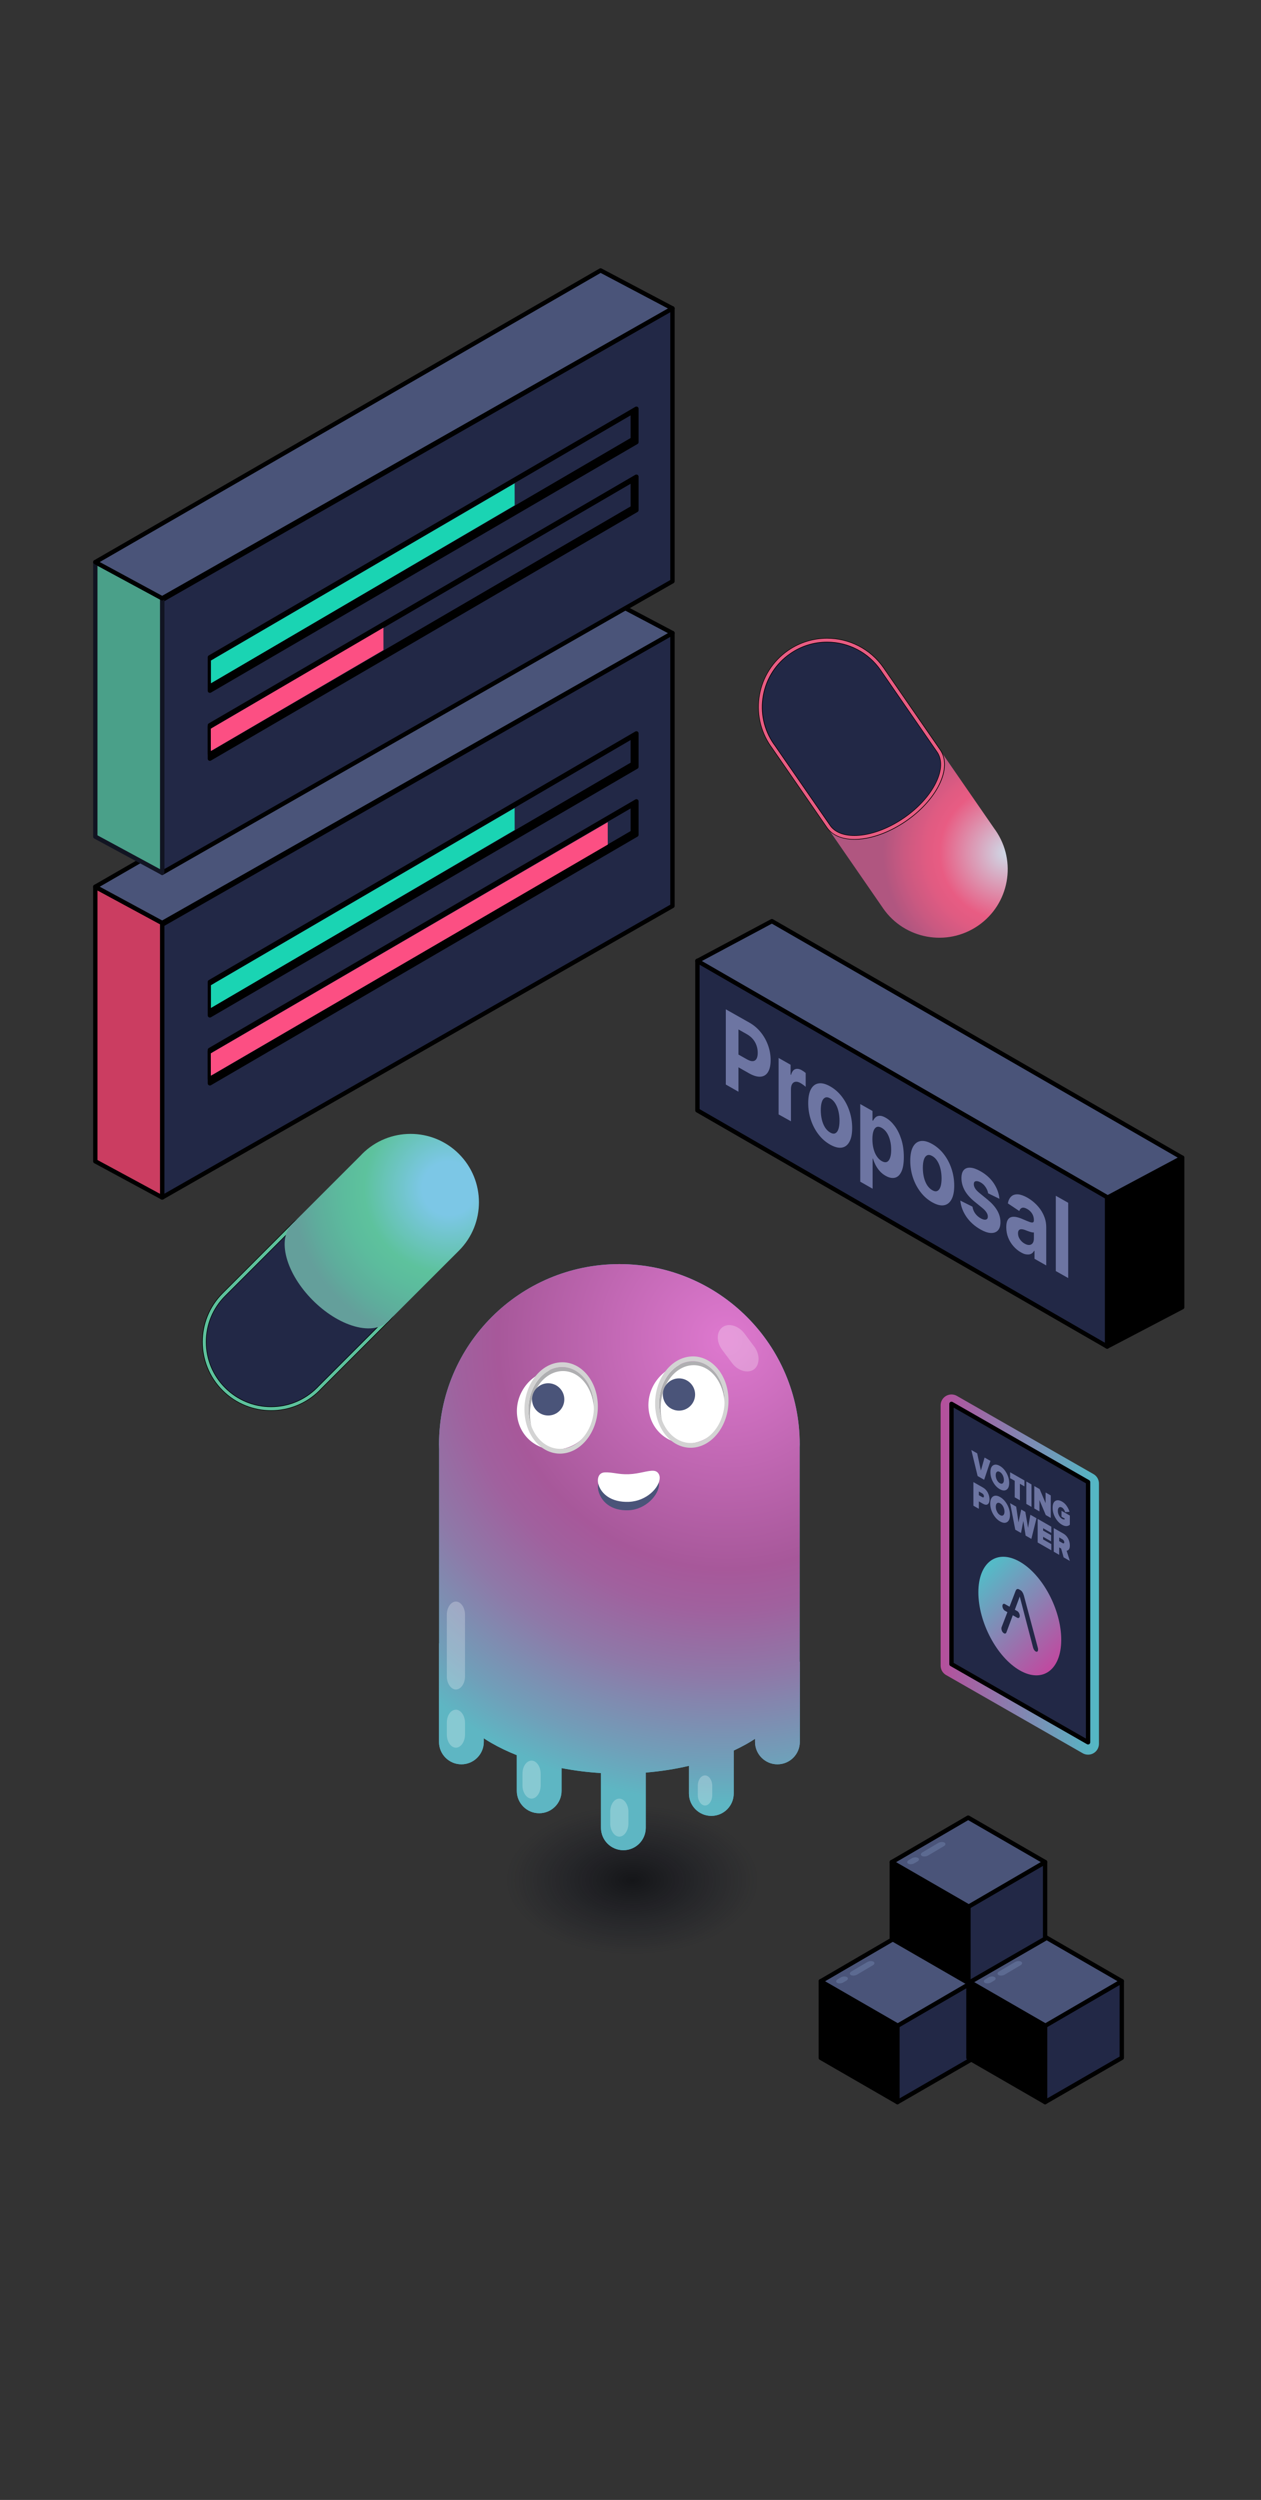 <?xml version="1.0" encoding="utf-8"?>
<!-- Generator: Adobe Illustrator 27.8.1, SVG Export Plug-In . SVG Version: 6.00 Build 0)  -->
<svg version="1.1" id="Слой_1" xmlns="http://www.w3.org/2000/svg" xmlns:xlink="http://www.w3.org/1999/xlink" x="0px" y="0px"
	 viewBox="0 0 290 574.88" style="enable-background:new 0 0 290 574.88;" xml:space="preserve">
<rect x="0" y="0" width="290" height="574.88" fill="#333333" stroke="none"/>
<style type="text/css">
	.st0{stroke:#000000;stroke-linecap:round;stroke-linejoin:round;stroke-miterlimit:10;}
	.st1{fill:#222846;stroke:#000000;stroke-linecap:round;stroke-linejoin:round;stroke-miterlimit:10;}
	.st2{fill-rule:evenodd;clip-rule:evenodd;stroke:#000000;stroke-linecap:round;stroke-linejoin:round;stroke-miterlimit:10;}
	
		.st3{fill-rule:evenodd;clip-rule:evenodd;fill:#222846;stroke:#000000;stroke-linecap:round;stroke-linejoin:round;stroke-miterlimit:10;}
	
		.st4{fill-rule:evenodd;clip-rule:evenodd;fill:#4A5479;stroke:#000000;stroke-linecap:round;stroke-linejoin:round;stroke-miterlimit:10;}
	.st5{fill-rule:evenodd;clip-rule:evenodd;fill:#5C6A91;}
	.st6{fill:#6D75A2;}
	.st7{stroke:#1A213A;stroke-linecap:round;stroke-linejoin:round;stroke-miterlimit:10;}
	.st8{stroke:#4A5479;stroke-linecap:round;stroke-linejoin:round;stroke-miterlimit:10;}
	.st9{fill:url(#SVGID_1_);}
	.st10{fill:url(#SVGID_00000092425605894465555130000001886725551480527526_);}
	.st11{fill:url(#SVGID_00000104668554266115069240000015326046067690300828_);}
	
		.st12{fill:none;stroke:url(#SVGID_00000176022039215377155120000010736043052914856382_);stroke-width:5;stroke-linecap:round;stroke-linejoin:round;stroke-miterlimit:10;}
	.st13{fill:url(#SVGID_00000083087470685495267880000000677207952551149991_);}
	.st14{fill-rule:evenodd;clip-rule:evenodd;fill:#1AD4B3;}
	.st15{fill-rule:evenodd;clip-rule:evenodd;fill:#FC4F83;}
	.st16{fill:#4A5479;stroke:#000000;stroke-linecap:round;stroke-linejoin:round;stroke-miterlimit:10;}
	
		.st17{fill:url(#SVGID_00000035528051844446851270000009060345523320593796_);stroke:#1D1D1B;stroke-width:0.211;stroke-linecap:round;stroke-linejoin:round;stroke-miterlimit:10;}
	.st18{fill-rule:evenodd;clip-rule:evenodd;}
	
		.st19{fill:url(#SVGID_00000007418151243467975990000017130516451261048237_);stroke:#1D1D1B;stroke-width:0.211;stroke-linecap:round;stroke-linejoin:round;stroke-miterlimit:10;}
	
		.st20{fill:url(#SVGID_00000111896496521321648020000004135381269139116181_);stroke:#1D1D1B;stroke-width:0.211;stroke-linecap:round;stroke-linejoin:round;stroke-miterlimit:10;}
	
		.st21{fill:url(#SVGID_00000075849789105573840490000006277227466793567910_);stroke:#1D1D1B;stroke-width:0.211;stroke-linecap:round;stroke-linejoin:round;stroke-miterlimit:10;}
	.st22{fill-rule:evenodd;clip-rule:evenodd;fill:url(#SVGID_00000065779081875447856140000006630010228663176122_);}
	.st23{fill-rule:evenodd;clip-rule:evenodd;fill:url(#SVGID_00000139259984903330704390000012879664052652871855_);}
	.st24{fill:url(#SVGID_00000085243201590407180990000000460001126531918467_);}
	.st25{fill:url(#SVGID_00000042718193402759259520000009317339731989340314_);}
	.st26{fill:url(#SVGID_00000007401825479201547370000007158511581653774241_);}
	
		.st27{fill-rule:evenodd;clip-rule:evenodd;fill:#4AA089;stroke:url(#SVGID_00000176022283134913216090000012393782933435640459_);stroke-linecap:round;stroke-linejoin:round;stroke-miterlimit:10;}
	
		.st28{fill-rule:evenodd;clip-rule:evenodd;fill:#4AA089;stroke:url(#SVGID_00000165223926001871739930000012649993762746165130_);stroke-linecap:round;stroke-linejoin:round;stroke-miterlimit:10;}
	
		.st29{fill:none;stroke:url(#SVGID_00000168825995114127741250000002091514115036268982_);stroke-width:5;stroke-linecap:round;stroke-linejoin:round;stroke-miterlimit:10;}
	.st30{fill:url(#SVGID_00000145026549246140120610000001329878649980007332_);}
	
		.st31{fill:none;stroke:url(#SVGID_00000096780675995314178190000005641844771233973170_);stroke-width:5;stroke-linecap:round;stroke-linejoin:round;stroke-miterlimit:10;}
	.st32{fill:url(#SVGID_00000032650026893819890400000000014180169309853570_);}
	
		.st33{fill:none;stroke:url(#SVGID_00000023280799491224475100000004377563890420601531_);stroke-width:5;stroke-linecap:round;stroke-linejoin:round;stroke-miterlimit:10;}
	.st34{fill:url(#SVGID_00000101794798004273665240000015844302429693826445_);}
	.st35{fill:#4A5479;}
	
		.st36{fill-rule:evenodd;clip-rule:evenodd;fill:#1AD4B3;stroke:#111422;stroke-linecap:round;stroke-linejoin:round;stroke-miterlimit:10;}
	
		.st37{fill-rule:evenodd;clip-rule:evenodd;fill:#4AA089;stroke:url(#SVGID_00000020386408642158036290000003071934088936308371_);stroke-linecap:round;stroke-linejoin:round;stroke-miterlimit:10;}
	.st38{fill:#FFFFFF;}
	
		.st39{fill-rule:evenodd;clip-rule:evenodd;fill:#FC4F83;stroke:#111422;stroke-linecap:round;stroke-linejoin:round;stroke-miterlimit:10;}
	
		.st40{fill-rule:evenodd;clip-rule:evenodd;fill:#CB3D61;stroke:#000000;stroke-linecap:round;stroke-linejoin:round;stroke-miterlimit:10;}
	.st41{fill:url(#SVGID_00000122710195905807185850000009541160813105413806_);}
	.st42{fill:url(#SVGID_00000147903589714888623940000010704053957727564196_);}
	.st43{fill:url(#SVGID_00000179606288522085549500000016248710468185641354_);}
	
		.st44{fill:none;stroke:url(#SVGID_00000018208269382024645990000002432350096373577383_);stroke-width:5;stroke-linecap:round;stroke-linejoin:round;stroke-miterlimit:10;}
	.st45{fill:url(#SVGID_00000003080305856751411850000011215719459913091977_);}
	
		.st46{fill:none;stroke:url(#SVGID_00000080165238137969068260000002644002654495031455_);stroke-width:5;stroke-linecap:round;stroke-linejoin:round;stroke-miterlimit:10;}
	.st47{fill:url(#SVGID_00000052797264088699815720000010789166284298828466_);}
	.st48{fill:url(#SVGID_00000155836886466513182240000009001116498443668403_);}
	.st49{fill:#222846;}
	.st50{fill:url(#SVGID_00000117648812157115262300000018327725764265016489_);}
	.st51{fill:url(#SVGID_00000080202627359536052160000009349355191404121505_);}
	.st52{fill:url(#SVGID_00000003083496547843852500000011266048681048336009_);}
	.st53{fill:url(#SVGID_00000020386462183160890600000008792900608008425861_);}
	.st54{fill:url(#SVGID_00000041983391746271883540000013928853118938653344_);}
	.st55{fill:url(#SVGID_00000072969137579378588200000005024975375121788073_);}
	.st56{fill-rule:evenodd;clip-rule:evenodd;fill:#6D75A2;}
	.st57{fill-rule:evenodd;clip-rule:evenodd;fill:#4A5479;}
	.st58{opacity:0.29;fill:url(#SVGID_00000170999838513597993660000016029560477762287744_);enable-background:new    ;}
	.st59{fill:url(#SVGID_00000160910310019323577010000012984604670712806816_);}
	.st60{fill:url(#SVGID_00000029730177009279387520000015115841096662439615_);}
	.st61{fill:url(#SVGID_00000137131293582812949780000005945522048456361360_);}
	.st62{fill-rule:evenodd;clip-rule:evenodd;fill:url(#SVGID_00000103267383609236219230000013339396311739341750_);}
	.st63{fill:url(#SVGID_00000148642028488762001890000018364075163568575417_);}
	.st64{fill:url(#SVGID_00000070801398624384013530000012933328260673830784_);}
	.st65{fill:url(#SVGID_00000113352398143558808410000012855217017617389468_);}
	.st66{fill:url(#SVGID_00000049939560382800984790000017874463121045980570_);}
	.st67{opacity:0.29;fill:url(#SVGID_00000124156010269721726570000008289577016716241853_);enable-background:new    ;}
	.st68{fill-rule:evenodd;clip-rule:evenodd;fill:#222846;}
	
		.st69{fill:none;stroke:url(#SVGID_00000124162090759163430730000001663618539521963675_);stroke-width:5;stroke-linecap:round;stroke-linejoin:round;stroke-miterlimit:10;}
	.st70{fill:url(#SVGID_00000149374299640471831890000004670880662928767630_);}
	
		.st71{fill:none;stroke:url(#SVGID_00000147213749114070045920000012577523821007540870_);stroke-width:5;stroke-linecap:round;stroke-linejoin:round;stroke-miterlimit:10;}
	.st72{fill:url(#SVGID_00000016054684366340565130000012025086312958730411_);}
	
		.st73{fill:none;stroke:url(#SVGID_00000041297597344454221830000017017599048399990914_);stroke-width:5;stroke-linecap:round;stroke-linejoin:round;stroke-miterlimit:10;}
	.st74{fill:url(#SVGID_00000044165689661611377920000005820684477442622336_);}
	
		.st75{fill-rule:evenodd;clip-rule:evenodd;fill:#4AA089;stroke:url(#SVGID_00000157296376275520403900000012397851283618049971_);stroke-linecap:round;stroke-linejoin:round;stroke-miterlimit:10;}
	.st76{fill-rule:evenodd;clip-rule:evenodd;fill:url(#SVGID_00000040573689964133798710000007873361616272448913_);}
	.st77{fill:url(#SVGID_00000160903357671198411810000005110656290364072083_);}
	.st78{fill:url(#SVGID_00000072976002052546529520000013897412848119709844_);}
	.st79{fill:url(#SVGID_00000005265728210190961250000013024179485230359729_);}
	.st80{opacity:0.29;fill:url(#SVGID_00000178893557028787963770000005647743276269742525_);}
	.st81{opacity:0.29;fill:url(#SVGID_00000057854560880753086930000011464503735365960628_);}
	.st82{opacity:0.256;fill-rule:evenodd;clip-rule:evenodd;fill:#FFFFFF;enable-background:new    ;}
	.st83{opacity:0.67;fill:url(#SVGID_00000135676116495468802530000009513879046765322169_);}
	.st84{fill:#3FA9BD;}
	.st85{fill:url(#SVGID_00000039099624943972487320000012256933201444716453_);}
	.st86{fill-rule:evenodd;clip-rule:evenodd;fill:#555069;}
	.st87{fill-rule:evenodd;clip-rule:evenodd;fill:#FFFFFF;}
	.st88{fill-rule:evenodd;clip-rule:evenodd;fill:#AFAFB1;}
	.st89{fill-rule:evenodd;clip-rule:evenodd;fill:#D3D3D3;}
	.st90{opacity:0.67;fill:url(#SVGID_00000088840967568257319650000003030607482265938342_);}
	.st91{fill:url(#SVGID_00000097487413303813096650000010596128366653657003_);}
	.st92{opacity:0.67;fill:url(#SVGID_00000032614561321443409930000017901545719903723167_);}
	.st93{fill:url(#SVGID_00000183233417804229707410000012939544168400063364_);}
	.st94{opacity:0.67;fill:url(#SVGID_00000160890458681035508360000001830060961833510330_);}
	.st95{fill:url(#SVGID_00000092451627224238143280000013390769376253945260_);}
	.st96{opacity:0.67;fill:url(#SVGID_00000132072943168243236690000011218164350504335749_);}
	.st97{fill:url(#SVGID_00000120557329271779750830000011956974938206165136_);}
	.st98{opacity:0.67;fill:url(#SVGID_00000085944638003733600340000013516976792830455467_);}
	.st99{fill:url(#SVGID_00000067939858180036098380000008604554294797487249_);}
	.st100{fill:#1AD4B3;}
	.st101{opacity:0.67;fill:url(#SVGID_00000011741593946877015230000012587549856975185341_);}
	.st102{fill:url(#SVGID_00000030446775833881410100000002098009311733301170_);}
	.st103{opacity:0.67;fill:url(#SVGID_00000037665772058252124490000005621571375204171672_);}
	.st104{fill:url(#SVGID_00000044865999252157976630000008800994453754689212_);}
	.st105{opacity:0.67;fill:url(#SVGID_00000122698689794068381980000017482342380801478794_);}
	.st106{fill:url(#SVGID_00000127757156245973731400000014914681321619678352_);}
	.st107{opacity:0.67;fill:url(#SVGID_00000156589033262947608770000015605811905366068922_);}
	.st108{fill:url(#SVGID_00000158029732650493056820000016345004221479180944_);}
	.st109{opacity:0.67;fill:url(#SVGID_00000107578071595929473200000001721549723448590752_);}
	.st110{fill:url(#SVGID_00000054247645650947957540000008408416886919081868_);}
	.st111{opacity:0.67;fill:url(#SVGID_00000127008277493934138710000017135715439403404708_);}
	.st112{fill:url(#SVGID_00000130610020978071287860000007162817236598188965_);}
	
		.st113{fill-rule:evenodd;clip-rule:evenodd;fill:none;stroke:#FFFFFF;stroke-width:0.738;stroke-linecap:round;stroke-linejoin:round;stroke-miterlimit:10;}
	.st114{opacity:0.67;fill:url(#SVGID_00000175302211744420867810000014191527956733279909_);}
	.st115{fill:url(#SVGID_00000156588032302429618240000006960184113738268841_);}
	.st116{opacity:0.67;fill:url(#SVGID_00000114793533113956790830000008142919129848670877_);}
	.st117{fill:url(#SVGID_00000176751135968441990850000011116603690100366233_);}
	.st118{opacity:0.67;fill:url(#SVGID_00000081645027361559505750000009966505646046296479_);}
	.st119{fill:url(#SVGID_00000029047267605244265830000018191727407379523487_);}
	.st120{opacity:0.67;fill:url(#SVGID_00000124867252472218779960000003337421399449671572_);}
	.st121{fill:url(#SVGID_00000121982522886948387140000011378100167967960763_);}
	.st122{opacity:0.67;fill:url(#SVGID_00000093145760716470057120000016420187337387983776_);}
	.st123{fill:url(#SVGID_00000147192803798660950800000010157233192991307442_);}
	.st124{opacity:0.67;fill:url(#SVGID_00000079484123270270291790000008961045939443560851_);}
	.st125{fill:url(#SVGID_00000093155645862126743940000014277821428625773186_);}
	.st126{opacity:0.67;fill:url(#SVGID_00000111882813311970255070000014699074223803280304_);}
	.st127{fill:url(#SVGID_00000120532486567746425470000011626650558774673060_);}
	.st128{opacity:0.67;fill:url(#SVGID_00000158723810446108895370000005449223282573770166_);}
	.st129{fill:url(#SVGID_00000063604062065688064660000006895428167798099646_);}
	.st130{opacity:0.67;fill:url(#SVGID_00000168809354591222153850000005499396703006207126_);enable-background:new    ;}
	.st131{fill:#5EA6B9;}
	.st132{fill:url(#SVGID_00000160906839680714416280000012435735367630547626_);}
	.st133{fill-rule:evenodd;clip-rule:evenodd;fill:#545067;}
	.st134{fill-rule:evenodd;clip-rule:evenodd;fill:#AEAEB0;}
	.st135{fill-rule:evenodd;clip-rule:evenodd;fill:#D2D2D2;}
	.st136{opacity:0.67;fill:url(#SVGID_00000078746755393799071310000005778153837070333364_);enable-background:new    ;}
	.st137{fill:url(#SVGID_00000109752316461301097200000008144888075141879942_);}
	.st138{fill-rule:evenodd;clip-rule:evenodd;fill:#63D0B3;}
	
		.st139{fill-rule:evenodd;clip-rule:evenodd;fill:none;stroke:#000000;stroke-linecap:round;stroke-linejoin:round;stroke-miterlimit:10;}
	.st140{fill-rule:evenodd;clip-rule:evenodd;fill:#E85C83;}
	
		.st141{fill-rule:evenodd;clip-rule:evenodd;fill:#4AA089;stroke:url(#SVGID_00000155131998375451761010000010697704343128180103_);stroke-linecap:round;stroke-linejoin:round;stroke-miterlimit:10;}
	.st142{fill:#5DC29D;}
	.st143{fill:url(#SVGID_00000165221522129094755440000002008155953978421935_);}
	.st144{fill:url(#SVGID_00000178197701055569914600000004643575629560173996_);}
	.st145{fill:#E85C83;}
	.st146{opacity:0.67;fill:url(#SVGID_00000158012152980325969650000012444650889883437972_);enable-background:new    ;}
	.st147{fill:url(#SVGID_00000054255836293183566870000015943996971194099634_);}
	
		.st148{fill:none;stroke:url(#SVGID_00000003101904986178667340000010856776734625389978_);stroke-width:5;stroke-linecap:round;stroke-linejoin:round;stroke-miterlimit:10;}
	.st149{fill:url(#SVGID_00000044138865638815649720000018331224697949029025_);}
	.st150{opacity:0.67;fill:url(#SVGID_00000019642064955370018900000002895305651678903207_);enable-background:new    ;}
	.st151{fill:url(#SVGID_00000044873705633856328890000015966437709703139262_);}
	.st152{opacity:0.67;fill:url(#SVGID_00000151522573243525580410000009839772851296282753_);}
	.st153{fill:url(#SVGID_00000109003857427850140680000006894815432944508837_);}
	.st154{opacity:0.67;fill:url(#SVGID_00000160912634199905315810000005507466496157480876_);}
	.st155{fill:url(#SVGID_00000056400683076022413000000016251492041454637724_);}
	.st156{opacity:0.67;fill:url(#SVGID_00000180328495531980377670000007998682618926317715_);}
	.st157{fill:url(#SVGID_00000149366582142441457960000004551188816829116607_);}
	.st158{opacity:0.67;fill:url(#SVGID_00000177456733458770551930000016753888427337797043_);}
	.st159{fill:url(#SVGID_00000007410585675732943740000001482334159607635591_);}
	.st160{opacity:0.67;fill:url(#SVGID_00000124159164477105673890000015885388284484753043_);}
	.st161{fill:url(#SVGID_00000075148967476264155100000013528272364304471701_);}
	.st162{fill:none;stroke:#000000;stroke-width:22;stroke-linecap:round;stroke-linejoin:round;stroke-miterlimit:10;}
	.st163{fill:url(#SVGID_00000116199794077590362590000011994418019248683154_);}
	.st164{fill:url(#SVGID_00000106860413650565008770000001548942273443389604_);}
	.st165{fill:none;stroke:url(#SVGID_00000029007628929804301430000001067419260400055457_);stroke-width:5;stroke-miterlimit:10;}
	.st166{fill:url(#SVGID_00000147901007454967485760000017318521691029733021_);}
	.st167{fill:none;}
	.st168{opacity:0.67;fill:url(#SVGID_00000069384180924724392960000015256232598754327435_);}
	.st169{fill:url(#SVGID_00000082351767809326999190000000361435154774388900_);}
	.st170{fill:none;stroke:url(#SVGID_00000017505321779002161020000005895861377399103389_);stroke-width:5;stroke-miterlimit:10;}
	.st171{fill:url(#SVGID_00000059993717862748718040000010723575979053359755_);}
	.st172{opacity:0.67;fill:url(#SVGID_00000071526186152952428380000012818595431760687287_);}
	.st173{fill:url(#SVGID_00000144328408052864588810000000356335680325106621_);}
	.st174{opacity:0.67;fill:url(#SVGID_00000126314386234675948380000015927963227409713810_);}
	.st175{fill:url(#SVGID_00000126325799575198496090000014773220743704529546_);}
	.st176{opacity:0.67;fill:url(#SVGID_00000106846237872418101130000012982250848496462212_);}
	.st177{fill:url(#SVGID_00000086692093655341900040000005319586492336544650_);}
</style>
<g>
	<g>
		
			<linearGradient id="SVGID_1_" gradientUnits="userSpaceOnUse" x1="1982.215" y1="-2900.955" x2="2028.389" y2="-2900.955" gradientTransform="matrix(0.763 0.437 0 1 -1295.6 2387.422)">
			<stop  offset="0" style="stop-color:#B4509C"/>
			<stop  offset="1" style="stop-color:#54B8C5"/>
		</linearGradient>
		
			<polygon style="fill:none;stroke:url(#SVGID_1_);stroke-width:5;stroke-linecap:round;stroke-linejoin:round;stroke-miterlimit:10;" points="
			250.23,401 218.82,383.02 218.82,323.17 250.23,341.15 		"/>
	</g>
	<g>
		<polygon class="st1" points="250.23,400.66 218.82,382.68 218.82,322.83 250.23,340.81 		"/>
	</g>
	<g>
		<g>
			<path class="st6" d="M226.33,340.29l-1.5-0.86l-1.45-5.99l1.35,0.77l0.85,3.96l0.85-2.99l1.35,0.77L226.33,340.29z"/>
			<path class="st6" d="M231.47,342.58c-0.41,0.26-0.92,0.22-1.54-0.13c-0.61-0.35-1.13-0.89-1.54-1.63
				c-0.41-0.73-0.62-1.49-0.62-2.28c0-0.78,0.21-1.31,0.62-1.57c0.41-0.26,0.92-0.22,1.54,0.13s1.13,0.89,1.54,1.63
				c0.41,0.73,0.62,1.49,0.62,2.28C232.09,341.79,231.88,342.32,231.47,342.58z M229.25,340.31c0.18,0.35,0.4,0.6,0.68,0.76
				c0.28,0.16,0.51,0.17,0.68,0.02c0.18-0.15,0.26-0.4,0.26-0.77c0-0.37-0.09-0.72-0.26-1.07c-0.18-0.35-0.4-0.6-0.68-0.76
				c-0.28-0.16-0.51-0.17-0.68-0.02c-0.18,0.15-0.26,0.4-0.26,0.77C228.99,339.6,229.08,339.96,229.25,340.31z"/>
			<path class="st6" d="M234.55,345l-1.19-0.68v-3.8l-1.06-0.6v-1.36l3.3,1.89v1.36l-1.05-0.6V345z"/>
			<path class="st6" d="M237.22,346.52l-1.19-0.68v-5.16l1.19,0.68V346.52z"/>
			<path class="st6" d="M241.65,349.06l-1.15-0.66l-1.45-3.45v2.62l-1.19-0.68v-5.16l1.23,0.7l1.37,3.23v-2.45l1.19,0.68V349.06z"/>
			<path class="st6" d="M244.24,350.63c-0.61-0.35-1.13-0.89-1.54-1.61c-0.42-0.73-0.62-1.49-0.62-2.29c0-0.8,0.21-1.33,0.62-1.58
				c0.42-0.25,0.93-0.2,1.54,0.15c0.43,0.25,0.79,0.58,1.08,1.01c0.29,0.42,0.5,0.87,0.65,1.33l-1,0.1
				c-0.06-0.21-0.16-0.42-0.29-0.62c-0.13-0.2-0.27-0.35-0.44-0.44c-0.28-0.16-0.51-0.17-0.69-0.02c-0.18,0.15-0.27,0.4-0.27,0.77
				c0,0.37,0.09,0.72,0.27,1.07c0.18,0.35,0.41,0.6,0.69,0.77c0.11,0.06,0.22,0.11,0.34,0.13c0.12,0.02,0.21,0.02,0.27-0.01v-0.19
				l-0.73-0.42v-1.36l1.92,1.1v2.11C245.56,351.04,244.96,351.05,244.24,350.63z"/>
			<path class="st6" d="M225.11,346.97l-1.25-0.72v-5.43l2.21,1.26c0.47,0.27,0.83,0.65,1.1,1.16c0.26,0.51,0.39,1.02,0.39,1.56
				c0,0.53-0.13,0.89-0.39,1.1c-0.26,0.2-0.63,0.17-1.1-0.09l-0.96-0.55V346.97z M225.9,344.28c0.11,0.06,0.2,0.08,0.27,0.05
				c0.07-0.03,0.11-0.12,0.11-0.25c0-0.14-0.04-0.27-0.11-0.38c-0.07-0.11-0.16-0.2-0.27-0.27l-0.79-0.45v0.85L225.9,344.28z"/>
			<path class="st6" d="M231.62,350.01c-0.43,0.28-0.97,0.23-1.62-0.14c-0.65-0.37-1.18-0.94-1.62-1.71
				c-0.43-0.77-0.65-1.57-0.65-2.39c0-0.82,0.22-1.37,0.65-1.65c0.43-0.28,0.97-0.23,1.62,0.14c0.65,0.37,1.18,0.94,1.62,1.71
				c0.43,0.77,0.65,1.57,0.65,2.39C232.27,349.18,232.05,349.73,231.62,350.01z M229.29,347.62c0.18,0.37,0.42,0.63,0.72,0.8
				c0.29,0.17,0.53,0.17,0.72,0.02c0.18-0.16,0.28-0.42,0.28-0.81c0-0.39-0.09-0.76-0.28-1.13c-0.18-0.37-0.42-0.63-0.72-0.8
				c-0.29-0.17-0.53-0.17-0.72-0.02c-0.18,0.15-0.28,0.42-0.28,0.81C229.01,346.88,229.1,347.25,229.29,347.62z"/>
			<path class="st6" d="M237.19,353.88l-1.32-0.75l-0.53-3.38l-0.53,2.77l-1.32-0.75l-1.19-6.1l1.4,0.8l0.53,3.62l0.63-2.96
				l0.94,0.54l0.63,3.68l0.53-3.02l1.41,0.81L237.19,353.88z"/>
			<path class="st6" d="M241.78,356.51l-3.14-1.8v-5.43l3.14,1.8v1.43l-1.89-1.08v0.54l1.84,1.05v1.43l-1.84-1.05V354l1.89,1.08
				V356.51z"/>
			<path class="st6" d="M246.04,358.95l-1.43-0.82l-0.57-2.03l-0.45-0.26v1.71l-1.25-0.72v-5.43l2.21,1.26
				c0.47,0.27,0.83,0.65,1.1,1.16c0.26,0.51,0.39,1.02,0.39,1.56c0,0.42-0.07,0.73-0.22,0.92c-0.15,0.19-0.32,0.29-0.52,0.3
				L246.04,358.95z M244.35,354.84c0.12,0.07,0.21,0.09,0.29,0.06c0.08-0.03,0.12-0.11,0.12-0.25c0-0.14-0.04-0.26-0.12-0.38
				c-0.08-0.12-0.18-0.21-0.29-0.28l-0.76-0.44v0.85L244.35,354.84z"/>
		</g>
	</g>
	
		<linearGradient id="SVGID_00000093896587836688126690000004037497880740496288_" gradientUnits="userSpaceOnUse" x1="2014.617" y1="-2883.576" x2="1996.027" y2="-2899.218" gradientTransform="matrix(0.763 0.437 0 1 -1295.6 2387.422)">
		<stop  offset="0" style="stop-color:#C1489F"/>
		<stop  offset="1" style="stop-color:#55BAC7"/>
	</linearGradient>
	<path style="fill:url(#SVGID_00000093896587836688126690000004037497880740496288_);" d="M234.53,359.13
		c-5.26-3.01-9.53,0.14-9.53,7.04s4.27,14.94,9.53,17.95c5.26,3.01,9.53-0.14,9.53-7.04C244.06,370.18,239.79,362.14,234.53,359.13z
		 M238.58,379.78c-0.1,0.09-0.25,0.07-0.43-0.03c-0.12-0.07-0.23-0.19-0.33-0.34c-0.1-0.15-0.17-0.33-0.23-0.52l-3.07-11.75
		l-1.13,3.03l0.55,0.31c0.32,0.18,0.58,0.67,0.58,1.09v0.02c0,0.41-0.26,0.61-0.58,0.43l-1.02-0.58l-1.47,3.95
		c-0.05,0.13-0.13,0.22-0.23,0.25c-0.09,0.04-0.21,0.02-0.33-0.05c-0.18-0.1-0.33-0.26-0.43-0.46c-0.1-0.2-0.16-0.42-0.16-0.66
		c0-0.1,0.01-0.19,0.04-0.27l1.34-3.47l-0.57-0.33c-0.32-0.18-0.58-0.67-0.58-1.09v-0.01c0-0.41,0.26-0.61,0.58-0.43l1.06,0.61
		l1.4-3.65c0.18-0.43,0.45-0.53,0.81-0.33l0.28,0.16c0.35,0.2,0.63,0.62,0.81,1.25l3.22,12.06c0.03,0.11,0.04,0.21,0.04,0.32
		C238.74,379.54,238.68,379.7,238.58,379.78z"/>
</g>
<g>
	<g>
		<polygon class="st3" points="154.65,145.58 37.3,212.62 37.3,275.37 154.65,208.33 		"/>
		<polygon class="st40" points="21.92,203.92 37.3,212.24 37.3,275.37 21.92,267.05 		"/>
		<polygon class="st4" points="154.65,145.58 138.12,136.85 21.92,203.92 37.3,212.24 		"/>
	</g>
	<g>
		<g>
			<polygon class="st2" points="146.36,176.33 48.27,233.49 48.27,225.81 146.36,168.65 			"/>
			<polygon class="st3" points="145.53,175.67 48.88,232.11 48.87,225.75 145.52,169.31 			"/>
			<polygon class="st14" points="118.36,190.87 48.51,231.79 48.51,226.56 118.35,185.81 			"/>
		</g>
		<g>
			<polygon class="st2" points="146.36,191.96 48.27,249.12 48.27,241.44 146.36,184.28 			"/>
			<polygon class="st3" points="145.53,191.4 48.27,248.11 48.26,241.75 145.52,185.04 			"/>
			<polygon class="st15" points="139.77,194.22 48.49,247.37 48.48,242.23 139.76,189.07 			"/>
		</g>
	</g>
</g>
<g>
	<g>
		<polygon class="st3" points="154.65,70.92 37.3,137.96 37.3,200.71 154.65,133.67 		"/>
		
			<linearGradient id="SVGID_00000050661021098536953170000011624653240733128873_" gradientUnits="userSpaceOnUse" x1="21.419" y1="164.986" x2="37.797" y2="164.986">
			<stop  offset="0" style="stop-color:#111422"/>
			<stop  offset="1" style="stop-color:#111422"/>
		</linearGradient>
		
			<polygon style="fill-rule:evenodd;clip-rule:evenodd;fill:#4AA089;stroke:url(#SVGID_00000050661021098536953170000011624653240733128873_);stroke-linecap:round;stroke-linejoin:round;stroke-miterlimit:10;" points="
			21.92,129.26 37.3,137.58 37.3,200.71 21.92,192.39 		"/>
		<polygon class="st4" points="154.65,70.92 138.12,62.19 21.92,129.26 37.3,137.58 		"/>
	</g>
	<g>
		<g>
			<polygon class="st2" points="146.36,101.67 48.27,158.83 48.27,151.15 146.36,93.99 			"/>
			<polygon class="st3" points="145.53,101.01 48.88,157.45 48.87,151.09 145.52,94.65 			"/>
			<polygon class="st14" points="118.36,116.21 48.51,157.13 48.51,151.9 118.35,111.15 			"/>
		</g>
		<g>
			<polygon class="st2" points="146.36,117.3 48.27,174.46 48.27,166.78 146.36,109.62 			"/>
			<polygon class="st3" points="145.53,116.74 48.27,173.45 48.26,167.09 145.52,110.38 			"/>
			<polygon class="st15" points="88.19,149.49 48.49,172.71 48.48,167.57 88.18,144.34 			"/>
		</g>
	</g>
</g>
<g>
	<polygon class="st2" points="206.39,483.4 188.76,473.22 188.76,455.59 206.39,465.77 	"/>
	<polygon class="st3" points="206.39,483.4 224.02,473.22 224.02,455.59 206.39,465.77 	"/>
	<polygon class="st4" points="206.46,465.82 188.76,455.61 206.33,445.37 224.02,455.59 	"/>
	<path id="矩形_00000134223625201386197550000013592830043926214535_" class="st5" d="M200.87,451.1L200.87,451.1
		c0.35,0.2,0.29,0.58-0.12,0.82l-3.66,2.17c-0.41,0.24-1.06,0.29-1.41,0.09l0,0c-0.35-0.2-0.29-0.58,0.12-0.82l3.66-2.17
		C199.87,450.94,200.52,450.9,200.87,451.1z"/>
	<path id="矩形_00000092415190126928752520000007818981323842384034_" class="st5" d="M194.77,454.64L194.77,454.64
		c0.35,0.2,0.29,0.58-0.12,0.82l-0.71,0.42c-0.41,0.24-1.06,0.29-1.41,0.09l0,0c-0.35-0.2-0.29-0.58,0.12-0.82l0.71-0.42
		C193.81,454.46,194.43,454.44,194.77,454.64z"/>
</g>
<g>
	<polygon class="st2" points="240.35,483.4 222.72,473.22 222.72,455.59 240.35,465.77 	"/>
	<polygon class="st3" points="240.35,483.4 257.98,473.22 257.98,455.59 240.35,465.77 	"/>
	<polygon class="st4" points="240.42,465.82 222.72,455.61 240.29,445.37 257.99,455.59 	"/>
	<path id="矩形_00000151531626959249068850000013261281787584998588_" class="st5" d="M234.83,451.1L234.83,451.1
		c0.35,0.2,0.29,0.58-0.12,0.82l-3.66,2.17c-0.41,0.24-1.06,0.29-1.41,0.09l0,0c-0.35-0.2-0.29-0.58,0.12-0.82l3.66-2.17
		C233.83,450.94,234.48,450.9,234.83,451.1z"/>
	<path id="矩形_00000107574555858713476850000007010650395926493605_" class="st5" d="M228.74,454.64L228.74,454.64
		c0.35,0.2,0.29,0.58-0.12,0.82l-0.71,0.42c-0.41,0.24-1.06,0.29-1.41,0.09l0,0c-0.35-0.2-0.29-0.58,0.12-0.82l0.71-0.42
		C227.77,454.46,228.39,454.44,228.74,454.64z"/>
</g>
<g>
	<polygon class="st2" points="222.72,456.01 205.09,445.83 205.09,428.2 222.72,438.38 	"/>
	<polygon class="st3" points="222.72,456.01 240.35,445.83 240.35,428.2 222.72,438.38 	"/>
	<polygon class="st4" points="222.79,438.43 205.09,428.22 222.66,417.98 240.35,428.2 	"/>
	<path id="矩形_00000150785586514549414370000009254289365450042790_" class="st5" d="M217.2,423.71L217.2,423.71
		c0.35,0.2,0.29,0.58-0.12,0.82l-3.66,2.17c-0.41,0.24-1.06,0.29-1.41,0.09l0,0c-0.35-0.2-0.29-0.58,0.12-0.82l3.66-2.17
		C216.2,423.55,216.85,423.51,217.2,423.71z"/>
	<path id="矩形_00000043452159041316537820000009548250516351736765_" class="st5" d="M211.11,427.24L211.11,427.24
		c0.35,0.2,0.29,0.58-0.12,0.82l-0.71,0.42c-0.41,0.24-1.06,0.29-1.41,0.09l0,0c-0.35-0.2-0.29-0.58,0.12-0.82l0.71-0.42
		C210.14,427.07,210.76,427.05,211.11,427.24z"/>
</g>
<g>
	<g>
		<g>
			<g>
				<polygon class="st3" points="254.62,309.65 160.39,255.34 160.39,220.94 254.62,275.26 				"/>
				<polygon class="st2" points="254.62,309.65 271.88,300.61 271.88,266.22 254.62,275.26 				"/>
				<polygon class="st4" points="254.74,275.37 160.39,220.98 177.52,211.83 271.88,266.22 				"/>
			</g>
		</g>
	</g>
	<g>
		<g>
			<path class="st6" d="M166.92,249.4V232.1l5.4,3.05c1.04,0.59,1.92,1.34,2.65,2.25c0.73,0.91,1.29,1.92,1.68,3.02
				c0.39,1.1,0.58,2.22,0.58,3.37c0,1.15-0.2,2.05-0.59,2.71c-0.39,0.66-0.96,1.02-1.7,1.09c-0.74,0.07-1.64-0.19-2.69-0.78
				l-3.44-1.95v-2.93l2.98,1.68c0.56,0.31,1.02,0.45,1.38,0.41c0.36-0.04,0.64-0.23,0.82-0.56c0.18-0.34,0.27-0.79,0.27-1.35
				c0-0.58-0.09-1.13-0.27-1.66c-0.18-0.53-0.45-1.02-0.82-1.47c-0.37-0.45-0.83-0.83-1.39-1.15l-1.95-1.1v14.32L166.92,249.4z"/>
			<path class="st6" d="M179.06,256.27v-12.98l2.76,1.56v2.26l0.11,0.06c0.19-0.7,0.5-1.13,0.94-1.3c0.44-0.16,0.95-0.09,1.52,0.24
				c0.14,0.08,0.3,0.18,0.46,0.29c0.17,0.12,0.31,0.23,0.44,0.34v3.19c-0.13-0.13-0.32-0.28-0.56-0.45
				c-0.24-0.17-0.45-0.32-0.65-0.43c-0.42-0.24-0.79-0.33-1.12-0.29c-0.33,0.04-0.59,0.21-0.78,0.51c-0.19,0.3-0.28,0.71-0.28,1.24
				v7.34L179.06,256.27z"/>
			<path class="st6" d="M190.92,263.22c-1.04-0.59-1.94-1.37-2.69-2.36c-0.76-0.99-1.34-2.1-1.75-3.34
				c-0.41-1.24-0.61-2.52-0.61-3.85c0-1.34,0.2-2.4,0.61-3.17c0.41-0.77,0.99-1.23,1.75-1.36c0.76-0.13,1.65,0.09,2.69,0.68
				c1.04,0.59,1.94,1.38,2.69,2.36c0.76,0.99,1.34,2.1,1.75,3.34c0.41,1.24,0.62,2.53,0.62,3.87c0,1.33-0.2,2.38-0.62,3.15
				c-0.41,0.77-0.99,1.23-1.75,1.36C192.86,264.03,191.96,263.8,190.92,263.22z M190.93,260.44c0.47,0.27,0.87,0.32,1.18,0.16
				c0.32-0.16,0.56-0.49,0.72-0.99c0.16-0.5,0.24-1.13,0.24-1.88c0-0.75-0.08-1.47-0.24-2.16s-0.4-1.29-0.72-1.81
				c-0.32-0.52-0.71-0.92-1.18-1.18c-0.48-0.27-0.88-0.32-1.2-0.16c-0.32,0.16-0.57,0.49-0.73,0.99c-0.16,0.5-0.24,1.13-0.24,1.88
				s0.08,1.47,0.24,2.16c0.16,0.68,0.41,1.29,0.73,1.81C190.06,259.77,190.46,260.17,190.93,260.44z"/>
			<path class="st6" d="M197.84,271.74v-17.85l2.81,1.59v2.18l0.13,0.07c0.12-0.28,0.31-0.53,0.54-0.76
				c0.24-0.23,0.55-0.36,0.94-0.38c0.39-0.03,0.87,0.12,1.44,0.45c0.75,0.42,1.44,1.06,2.07,1.91c0.63,0.85,1.14,1.88,1.52,3.08
				c0.38,1.2,0.57,2.55,0.57,4.04c0,1.45-0.18,2.56-0.55,3.35c-0.37,0.79-0.87,1.26-1.5,1.41c-0.63,0.15-1.34,0.01-2.12-0.43
				c-0.55-0.31-1.02-0.69-1.41-1.14c-0.39-0.45-0.7-0.92-0.95-1.41c-0.24-0.49-0.43-0.95-0.56-1.39l-0.09-0.05v6.95L197.84,271.74z
				 M200.63,261.96c0,0.77,0.08,1.49,0.25,2.16c0.17,0.67,0.41,1.26,0.74,1.75c0.32,0.5,0.71,0.88,1.17,1.14
				c0.46,0.26,0.86,0.32,1.18,0.18c0.32-0.14,0.56-0.46,0.73-0.94c0.17-0.48,0.25-1.1,0.25-1.86c0-0.75-0.08-1.45-0.25-2.12
				c-0.17-0.66-0.41-1.25-0.73-1.75c-0.32-0.5-0.72-0.89-1.18-1.15c-0.46-0.26-0.86-0.33-1.17-0.2c-0.32,0.13-0.56,0.43-0.73,0.9
				C200.71,260.56,200.63,261.19,200.63,261.96z"/>
			<path class="st6" d="M214.39,276.48c-1.04-0.59-1.94-1.37-2.69-2.36c-0.76-0.99-1.34-2.1-1.75-3.34
				c-0.41-1.24-0.61-2.52-0.61-3.85c0-1.34,0.2-2.4,0.61-3.17c0.41-0.77,0.99-1.23,1.75-1.36c0.76-0.13,1.65,0.09,2.69,0.68
				c1.04,0.59,1.94,1.38,2.69,2.36c0.76,0.99,1.34,2.1,1.75,3.34c0.41,1.24,0.62,2.53,0.62,3.87c0,1.33-0.2,2.38-0.62,3.15
				c-0.41,0.77-0.99,1.23-1.75,1.36C216.33,277.29,215.43,277.06,214.39,276.48z M214.4,273.7c0.47,0.27,0.87,0.32,1.18,0.16
				c0.32-0.16,0.56-0.49,0.72-0.99c0.16-0.5,0.24-1.13,0.24-1.88c0-0.75-0.08-1.47-0.24-2.16c-0.16-0.68-0.4-1.29-0.72-1.81
				c-0.32-0.52-0.71-0.92-1.18-1.18c-0.48-0.27-0.88-0.32-1.2-0.16c-0.32,0.16-0.57,0.49-0.73,0.99c-0.16,0.5-0.24,1.13-0.24,1.88
				c0,0.76,0.08,1.47,0.24,2.16c0.16,0.68,0.41,1.29,0.73,1.81C213.53,273.03,213.93,273.43,214.4,273.7z"/>
			<path class="st6" d="M229.85,275.68l-2.61-1.27c-0.04-0.31-0.14-0.62-0.29-0.93c-0.15-0.31-0.34-0.6-0.58-0.88
				c-0.24-0.27-0.52-0.5-0.85-0.69c-0.44-0.25-0.81-0.34-1.12-0.28c-0.3,0.06-0.45,0.29-0.45,0.68c0,0.31,0.1,0.63,0.29,0.95
				c0.2,0.33,0.53,0.69,1.01,1.08l1.86,1.52c1,0.82,1.74,1.66,2.23,2.51c0.49,0.85,0.74,1.75,0.74,2.68c0,0.85-0.2,1.48-0.59,1.9
				c-0.39,0.42-0.93,0.61-1.62,0.59c-0.69-0.03-1.47-0.3-2.36-0.8c-1.36-0.77-2.44-1.74-3.25-2.91c-0.8-1.17-1.28-2.42-1.41-3.74
				l2.8,1.4c0.08,0.57,0.29,1.09,0.61,1.54c0.33,0.46,0.74,0.83,1.25,1.12c0.5,0.28,0.9,0.39,1.21,0.31c0.3-0.07,0.46-0.3,0.46-0.69
				c0-0.33-0.11-0.66-0.33-0.99c-0.21-0.33-0.54-0.68-0.99-1.04l-1.78-1.45c-1-0.82-1.75-1.68-2.24-2.58
				c-0.49-0.9-0.73-1.84-0.73-2.8c0-0.83,0.18-1.45,0.54-1.85c0.36-0.4,0.86-0.58,1.52-0.54c0.65,0.04,1.42,0.31,2.3,0.81
				c1.3,0.73,2.32,1.66,3.07,2.77C229.29,273.23,229.73,274.42,229.85,275.68z"/>
			<path class="st6" d="M234.82,288.01c-0.66-0.37-1.24-0.85-1.75-1.43c-0.51-0.58-0.92-1.24-1.21-1.98
				c-0.3-0.74-0.44-1.54-0.44-2.39c0-0.72,0.1-1.27,0.31-1.64c0.21-0.37,0.49-0.6,0.86-0.7c0.36-0.09,0.77-0.09,1.24,0.02
				c0.46,0.11,0.95,0.27,1.45,0.5c0.6,0.26,1.08,0.46,1.44,0.59c0.36,0.14,0.63,0.18,0.8,0.13c0.17-0.05,0.25-0.21,0.25-0.49v-0.05
				c0-0.53-0.13-1.02-0.4-1.47c-0.27-0.44-0.64-0.8-1.13-1.08c-0.51-0.29-0.92-0.38-1.22-0.26c-0.3,0.11-0.5,0.36-0.6,0.73
				l-2.64-1.76c0.13-0.71,0.4-1.25,0.79-1.6c0.39-0.36,0.9-0.51,1.52-0.48c0.62,0.04,1.34,0.29,2.16,0.75
				c0.57,0.32,1.12,0.72,1.64,1.18c0.52,0.46,0.99,0.99,1.4,1.57c0.41,0.59,0.73,1.22,0.97,1.91c0.24,0.69,0.35,1.42,0.35,2.19v8.75
				l-2.7-1.53v-1.8l-0.08-0.05c-0.17,0.31-0.39,0.54-0.66,0.69c-0.28,0.15-0.61,0.2-1,0.16
				C235.77,288.46,235.33,288.3,234.82,288.01z M235.63,285.98c0.42,0.24,0.79,0.34,1.11,0.31c0.32-0.03,0.57-0.17,0.76-0.43
				c0.18-0.26,0.27-0.61,0.27-1.07v-1.38c-0.09,0.02-0.21,0.02-0.36-0.01c-0.15-0.03-0.33-0.07-0.52-0.13
				c-0.19-0.06-0.38-0.13-0.58-0.2c-0.19-0.07-0.37-0.14-0.52-0.2c-0.33-0.13-0.63-0.19-0.88-0.2c-0.25-0.01-0.44,0.07-0.58,0.22
				c-0.14,0.15-0.21,0.39-0.21,0.73c0,0.49,0.14,0.94,0.43,1.36C234.84,285.41,235.2,285.74,235.63,285.98z"/>
			<path class="st6" d="M245.66,276.59v17.31l-2.85-1.61v-17.31L245.66,276.59z"/>
		</g>
	</g>
</g>
<g>
	<g>
		<path id="矩形_00000065760141120277721960000007407733692327023493_" class="st82" d="M176.94,398.1L176.94,398.1
			c0.62,0,1.15,0.76,1.15,1.64v1.52c0,0.88-0.53,1.64-1.15,1.64l0,0c-0.62,0-1.15-0.76-1.15-1.64v-1.52
			C175.79,398.8,176.32,398.1,176.94,398.1z"/>
		
			<radialGradient id="SVGID_00000120544514423555001980000005447237872475919748_" cx="145.398" cy="432.231" r="29.158" gradientTransform="matrix(1 0 0 0.59 0 177.304)" gradientUnits="userSpaceOnUse">
			<stop  offset="0" style="stop-color:#06070C"/>
			<stop  offset="1" style="stop-color:#0D101D;stop-opacity:0"/>
		</radialGradient>
		<path style="opacity:0.67;fill:url(#SVGID_00000120544514423555001980000005447237872475919748_);" d="M170.4,418.16
			c-13.68-7.9-35.96-8-49.77-0.23s-13.91,20.48-0.23,28.37s35.96,8,49.77,0.23C183.97,438.76,184.07,426.05,170.4,418.16z"/>
		<g>
			<path class="st84" d="M183.9,382.13v-49.28c0-0.23,0.02-0.45,0.02-0.68c0-22.91-18.57-41.48-41.48-41.48
				c-22.91,0-41.48,18.57-41.48,41.48c0,0.36,0.02,0.72,0.03,1.07v44.66h-0.03v22.67c0,2.84,2.3,5.15,5.15,5.15
				c2.84,0,5.15-2.31,5.15-5.15v-0.83c0.56,0.36,1.13,0.72,1.74,1.07c1.83,1.06,3.79,1.99,5.85,2.81v8.2c0,2.84,2.3,5.15,5.15,5.15
				s5.15-2.31,5.15-5.15v-5.23c2.95,0.57,5.99,0.96,9.06,1.14v12.59c0,2.84,2.3,5.15,5.15,5.15s5.15-2.31,5.15-5.15v-12.7
				c3.39-0.28,6.73-0.8,9.93-1.55v6.36c0,2.84,2.3,5.15,5.15,5.15s5.15-2.31,5.15-5.15v-9.87c1-0.47,1.97-0.96,2.91-1.49
				c0.7-0.39,1.35-0.8,1.99-1.21v0.71c0,2.84,2.3,5.15,5.15,5.15c2.84,0,5.15-2.31,5.15-5.15v-18.45H183.9z"/>
			
				<radialGradient id="SVGID_00000149364777158956183590000006870540757824271796_" cx="167.12" cy="308.11" r="106.685" gradientUnits="userSpaceOnUse">
				<stop  offset="0.012" style="stop-color:#DD78CE"/>
				<stop  offset="0.494" style="stop-color:#A7589A"/>
				<stop  offset="0.583" style="stop-color:#A0619E"/>
				<stop  offset="0.727" style="stop-color:#8E79A8"/>
				<stop  offset="0.908" style="stop-color:#709FB9"/>
				<stop  offset="1" style="stop-color:#5EB6C3"/>
			</radialGradient>
			<path style="fill:url(#SVGID_00000149364777158956183590000006870540757824271796_);" d="M183.9,382.13v-49.28
				c0-0.23,0.02-0.45,0.02-0.68c0-22.91-18.57-41.48-41.48-41.48c-22.91,0-41.48,18.57-41.48,41.48c0,0.36,0.02,0.72,0.03,1.07
				v44.66h-0.03v22.67c0,2.84,2.3,5.15,5.15,5.15c2.84,0,5.15-2.31,5.15-5.15v-0.83c0.56,0.36,1.13,0.72,1.74,1.07
				c1.83,1.06,3.79,1.99,5.85,2.81v8.2c0,2.84,2.3,5.15,5.15,5.15s5.15-2.31,5.15-5.15v-5.23c2.95,0.57,5.99,0.96,9.06,1.14v12.59
				c0,2.84,2.3,5.15,5.15,5.15s5.15-2.31,5.15-5.15v-12.7c3.39-0.28,6.73-0.8,9.93-1.55v6.36c0,2.84,2.3,5.15,5.15,5.15
				s5.15-2.31,5.15-5.15v-9.87c1-0.47,1.97-0.96,2.91-1.49c0.7-0.39,1.35-0.8,1.99-1.21v0.71c0,2.84,2.3,5.15,5.15,5.15
				c2.84,0,5.15-2.31,5.15-5.15v-18.45H183.9z"/>
		</g>
		<path id="矩形_00000135662615516335853820000013503481338508305056_" class="st82" d="M104.85,368.29L104.85,368.29
			c1.12,0,2.09,1.38,2.09,2.99v14.25c0,1.61-0.96,2.99-2.09,2.99l0,0c-1.12,0-2.09-1.38-2.09-2.99v-14.25
			C102.76,369.67,103.72,368.29,104.85,368.29z"/>
		<path id="矩形_00000096780912262939275280000004055985941155579037_" class="st82" d="M166.15,305.2L166.15,305.2
			c1.37-1.02,3.68-0.37,5.02,1.41l2.29,3.06c1.34,1.78,1.31,4.19-0.06,5.22l0,0c-1.37,1.02-3.68,0.37-5.02-1.41l-2.29-3.06
			C164.66,308.5,164.78,306.22,166.15,305.2z"/>
		<path id="矩形_00000176028396065896742730000011228679040670641055_" class="st82" d="M122.25,404.87L122.25,404.87
			c1.12,0,2.09,1.38,2.09,2.99v2.76c0,1.61-0.96,2.99-2.09,2.99l0,0c-1.12,0-2.09-1.38-2.09-2.99v-2.76
			C120.16,406.14,121.12,404.87,122.25,404.87z"/>
		<path id="矩形_00000149345473496445934800000010644015215004940459_" class="st82" d="M104.85,393.16L104.85,393.16
			c1.12,0,2.09,1.38,2.09,2.99v2.76c0,1.61-0.96,2.99-2.09,2.99l0,0c-1.12,0-2.09-1.38-2.09-2.99v-2.76
			C102.76,394.42,103.72,393.16,104.85,393.16z"/>
		<path id="矩形_00000045613586500521864700000003423628338764778627_" class="st82" d="M142.43,413.61L142.43,413.61
			c1.12,0,2.09,1.38,2.09,2.99v2.76c0,1.61-0.96,2.99-2.09,2.99l0,0c-1.12,0-2.09-1.38-2.09-2.99v-2.76
			C140.35,414.88,141.31,413.61,142.43,413.61z"/>
		<path id="矩形_00000109023347188982839510000005334169241393400470_" class="st82" d="M162.14,408.27L162.14,408.27
			c0.89,0,1.66,1.1,1.66,2.37v2.19c0,1.28-0.76,2.37-1.66,2.37l0,0c-0.89,0-1.66-1.1-1.66-2.37v-2.19
			C160.48,409.27,161.24,408.27,162.14,408.27z"/>
		<g>
			<path id="椭圆形_00000010998484129393030280000008043876928667707833_" class="st57" d="M144.56,347.3
				c4-0.17,6.99-3.61,6.99-5.91c0-0.92-0.55-1.73-1.36-1.79c-1.27-0.13-3.18,0.69-5.63,0.79c-2.27,0.09-3.72-0.49-5.45-0.42
				c-1.82,0.08-1.72,2.19-1.45,3.01C138.29,345.26,140.47,347.47,144.56,347.3z"/>
			<path id="椭圆形_00000169531313214462736900000011981511527900954021_" class="st87" d="M144.64,345.36
				c4.09-0.17,7.08-3.33,7.08-5.54c0-0.83-0.54-1.54-1.36-1.6c-1.27-0.13-3.27,0.69-5.72,0.79c-2.36,0.1-3.72-0.49-5.54-0.42
				c-1.82,0.07-1.73,2.1-1.45,2.82C138.28,343.5,140.55,345.53,144.64,345.36z"/>
		</g>
		<g>
			
				<ellipse transform="matrix(0.567 -0.824 0.824 0.567 -211.67 245.679)" class="st87" cx="127.87" cy="324.19" rx="9.36" ry="8.96"/>
			<path id="形状结合_00000096023715732755453380000018182519851205011611_" class="st88" d="M129.05,314.38
				c4.18-0.17,7.54,3.92,7.55,9.08c0,0.18,0,0.37,0,0.55l0,0.55c0-5.25-3.28-9.44-7.36-9.27c-4.09,0.17-7.35,4.54-7.35,9.89
				c0,1.01,0.09,2.02,0.37,2.93c-0.46-1.18-0.73-2.55-0.73-3.93C121.51,318.93,124.87,314.55,129.05,314.38z"/>
			<path id="形状结合_00000087373516281432697200000010851721812422429583_" class="st89" d="M129.04,313.27
				c4.63-0.19,8.45,4.35,8.45,10.15c0.01,5.8-3.8,10.66-8.43,10.85c-4.63,0.19-8.45-4.35-8.45-10.15
				C120.6,318.32,124.32,313.47,129.04,313.27z M129.05,314.38c-4.18,0.17-7.53,4.55-7.53,9.71c0,5.16,3.37,9.26,7.55,9.08
				c4.18-0.17,7.53-4.55,7.53-9.71C136.59,318.3,133.13,314.21,129.05,314.38z"/>
		</g>
		<g>
			
				<ellipse transform="matrix(0.567 -0.824 0.824 0.567 -197.454 270.007)" class="st87" cx="158.12" cy="322.83" rx="9.36" ry="8.96"/>
			<path id="形状结合_00000141435561444678269870000015106674988207610780_" class="st88" d="M159.1,313.03
				c4.18-0.17,7.54,3.92,7.55,9.08c0,0.18,0,0.37,0,0.55l0,0.55c0-5.25-3.28-9.44-7.36-9.27s-7.35,4.54-7.35,9.89
				c0,1.01,0.09,2.02,0.37,2.93c-0.46-1.18-0.73-2.55-0.73-3.93C151.56,317.58,154.92,313.2,159.1,313.03z"/>
			<path id="形状结合_00000018205315481854030610000017478050138725086651_" class="st89" d="M159.09,311.92
				c4.63-0.19,8.45,4.35,8.45,10.15c0.01,5.8-3.8,10.66-8.43,10.85c-4.63,0.19-8.45-4.35-8.45-10.15
				C150.65,316.97,154.37,312.12,159.09,311.92z M159.1,313.03c-4.18,0.17-7.53,4.55-7.53,9.71c0,5.16,3.37,9.26,7.55,9.08
				s7.53-4.55,7.53-9.71C166.64,316.95,163.18,312.85,159.1,313.03z"/>
		</g>
		<circle class="st57" cx="126.07" cy="321.8" r="3.71"/>
		<circle class="st57" cx="156.15" cy="320.68" r="3.71"/>
	</g>
</g>
<g>
	<g>
		<path class="st1" d="M62.34,323.93c-4.1,0-7.96-1.6-10.86-4.5c-2.9-2.9-4.5-6.76-4.5-10.86s1.6-7.96,4.5-10.86l0.18-0.17l15.99-16
			c1.03-1.04,2.53-1.6,4.34-1.6c0.96,0,2.01,0.16,3.11,0.46c6.7,1.87,13.6,8.84,15.4,15.54c0.84,3.13,0.43,5.72-1.13,7.31
			l-0.26,0.26l-15.62,15.62l-0.28,0.3C70.3,322.33,66.44,323.93,62.34,323.93z"/>
		<path class="st142" d="M71.99,280.31c0.93,0,1.94,0.15,3.01,0.45c6.58,1.84,13.38,8.69,15.14,15.28c0.8,3,0.43,5.47-1.04,6.96
			l-0.19,0.2l-15.7,15.7l-0.09,0.1c-0.06,0.06-0.11,0.12-0.18,0.18c-2.83,2.83-6.6,4.39-10.6,4.39c-4.01,0-7.77-1.56-10.6-4.39
			c-2.83-2.83-4.39-6.6-4.39-10.6s1.56-7.77,4.39-10.6l0.09-0.09l0.09-0.09l15.99-15.99C68.87,280.83,70.28,280.31,71.99,280.31
			 M71.99,279.57c-1.95,0-3.52,0.61-4.6,1.7l-15.99,16c-0.06,0.06-0.12,0.11-0.18,0.18c-6.14,6.14-6.14,16.11,0,22.25
			c3.07,3.07,7.1,4.61,11.12,4.61c4.03,0,8.05-1.54,11.12-4.61c0.1-0.1,0.19-0.2,0.28-0.3l15.88-15.88l0,0
			c1.6-1.61,2.13-4.29,1.23-7.67c-1.83-6.82-8.84-13.89-15.65-15.8C74.04,279.73,72.97,279.57,71.99,279.57L71.99,279.57z"/>
	</g>
	
		<radialGradient id="SVGID_00000049927156001586325110000012046599082477142711_" cx="103.262" cy="-5120.014" r="36.046" gradientTransform="matrix(1 0 0 -1 0 -4846.757)" gradientUnits="userSpaceOnUse">
		<stop  offset="0.171" style="stop-color:#7CC7E6"/>
		<stop  offset="0.542" style="stop-color:#5DC29D"/>
		<stop  offset="0.665" style="stop-color:#5CBC9D"/>
		<stop  offset="0.863" style="stop-color:#5EAD9C"/>
		<stop  offset="1" style="stop-color:#649F9B"/>
	</radialGradient>
	<path style="fill:url(#SVGID_00000049927156001586325110000012046599082477142711_);" d="M105.36,287.78
		c0.06-0.06,0.12-0.11,0.18-0.18c6.14-6.14,6.14-16.11,0-22.25c-6.14-6.14-16.11-6.14-22.25,0c-0.1,0.1-0.19,0.2-0.28,0.3
		l-15.88,15.88l0,0c-1.6,1.61-2.13,4.29-1.23,7.67c1.83,6.82,8.84,13.89,15.65,15.8c3.45,0.96,6.18,0.42,7.81-1.23L105.36,287.78z"
		/>
</g>
<g>
	
		<radialGradient id="SVGID_00000063634214790031276950000007454510832243251603_" cx="231.516" cy="-5042.852" r="28.459" gradientTransform="matrix(1 0 0 -1 0 -4846.757)" gradientUnits="userSpaceOnUse">
		<stop  offset="0" style="stop-color:#CEDAE8"/>
		<stop  offset="0.542" style="stop-color:#E85C83"/>
		<stop  offset="0.653" style="stop-color:#E05B82"/>
		<stop  offset="0.831" style="stop-color:#CA5981"/>
		<stop  offset="1" style="stop-color:#B05680"/>
	</radialGradient>
	<path style="fill:url(#SVGID_00000063634214790031276950000007454510832243251603_);" d="M202.93,208.64
		c0.05,0.07,0.09,0.14,0.14,0.21c4.94,7.15,14.74,8.94,21.89,4s8.94-14.74,4-21.89c-0.08-0.11-0.16-0.22-0.24-0.33l-12.76-18.48l0,0
		c-1.3-1.86-3.84-2.87-7.32-2.59c-7.04,0.57-15.25,6.19-18.36,12.56c-1.57,3.22-1.53,6-0.2,7.9L202.93,208.64z"/>
	<g>
		<path class="st1" d="M196.48,192.59c-2.68,0-4.77-0.88-5.89-2.48l-0.25-0.36l-12.51-18.11l-0.24-0.33
			c-4.81-6.97-3.06-16.56,3.91-21.37c2.58-1.78,5.59-2.72,8.72-2.72c5.06,0,9.79,2.48,12.66,6.63l0.13,0.21l12.86,18.61
			c1.31,1.87,1.23,4.55-0.23,7.53c-3.05,6.25-11.15,11.79-18.05,12.35C197.2,192.58,196.83,192.59,196.48,192.59L196.48,192.59z"/>
		<path class="st145" d="M190.21,147.58c4.93,0,9.55,2.42,12.35,6.47l0.07,0.1l0.07,0.11l12.85,18.61c1.23,1.76,1.14,4.3-0.26,7.16
			c-3,6.15-10.96,11.59-17.75,12.14c-0.36,0.03-0.72,0.04-1.07,0.04c-2.56,0-4.54-0.82-5.59-2.32l-0.16-0.23l-12.61-18.24
			l-0.08-0.11c-0.05-0.07-0.1-0.13-0.15-0.2c-2.28-3.3-3.13-7.28-2.41-11.22s2.93-7.36,6.23-9.64
			C184.22,148.5,187.16,147.58,190.21,147.58 M190.21,146.84c-3.08,0-6.2,0.9-8.93,2.79c-7.15,4.94-8.94,14.74-4,21.89
			c0.08,0.11,0.16,0.22,0.24,0.33l12.76,18.48l0,0c1.16,1.65,3.29,2.63,6.19,2.63c0.36,0,0.74-0.02,1.13-0.05
			c7.04-0.57,15.25-6.19,18.36-12.56c1.57-3.22,1.53-6,0.2-7.9l-12.85-18.61c-0.05-0.07-0.09-0.14-0.14-0.21
			C200.11,149.22,195.2,146.84,190.21,146.84L190.21,146.84z"/>
	</g>
</g>
</svg>
